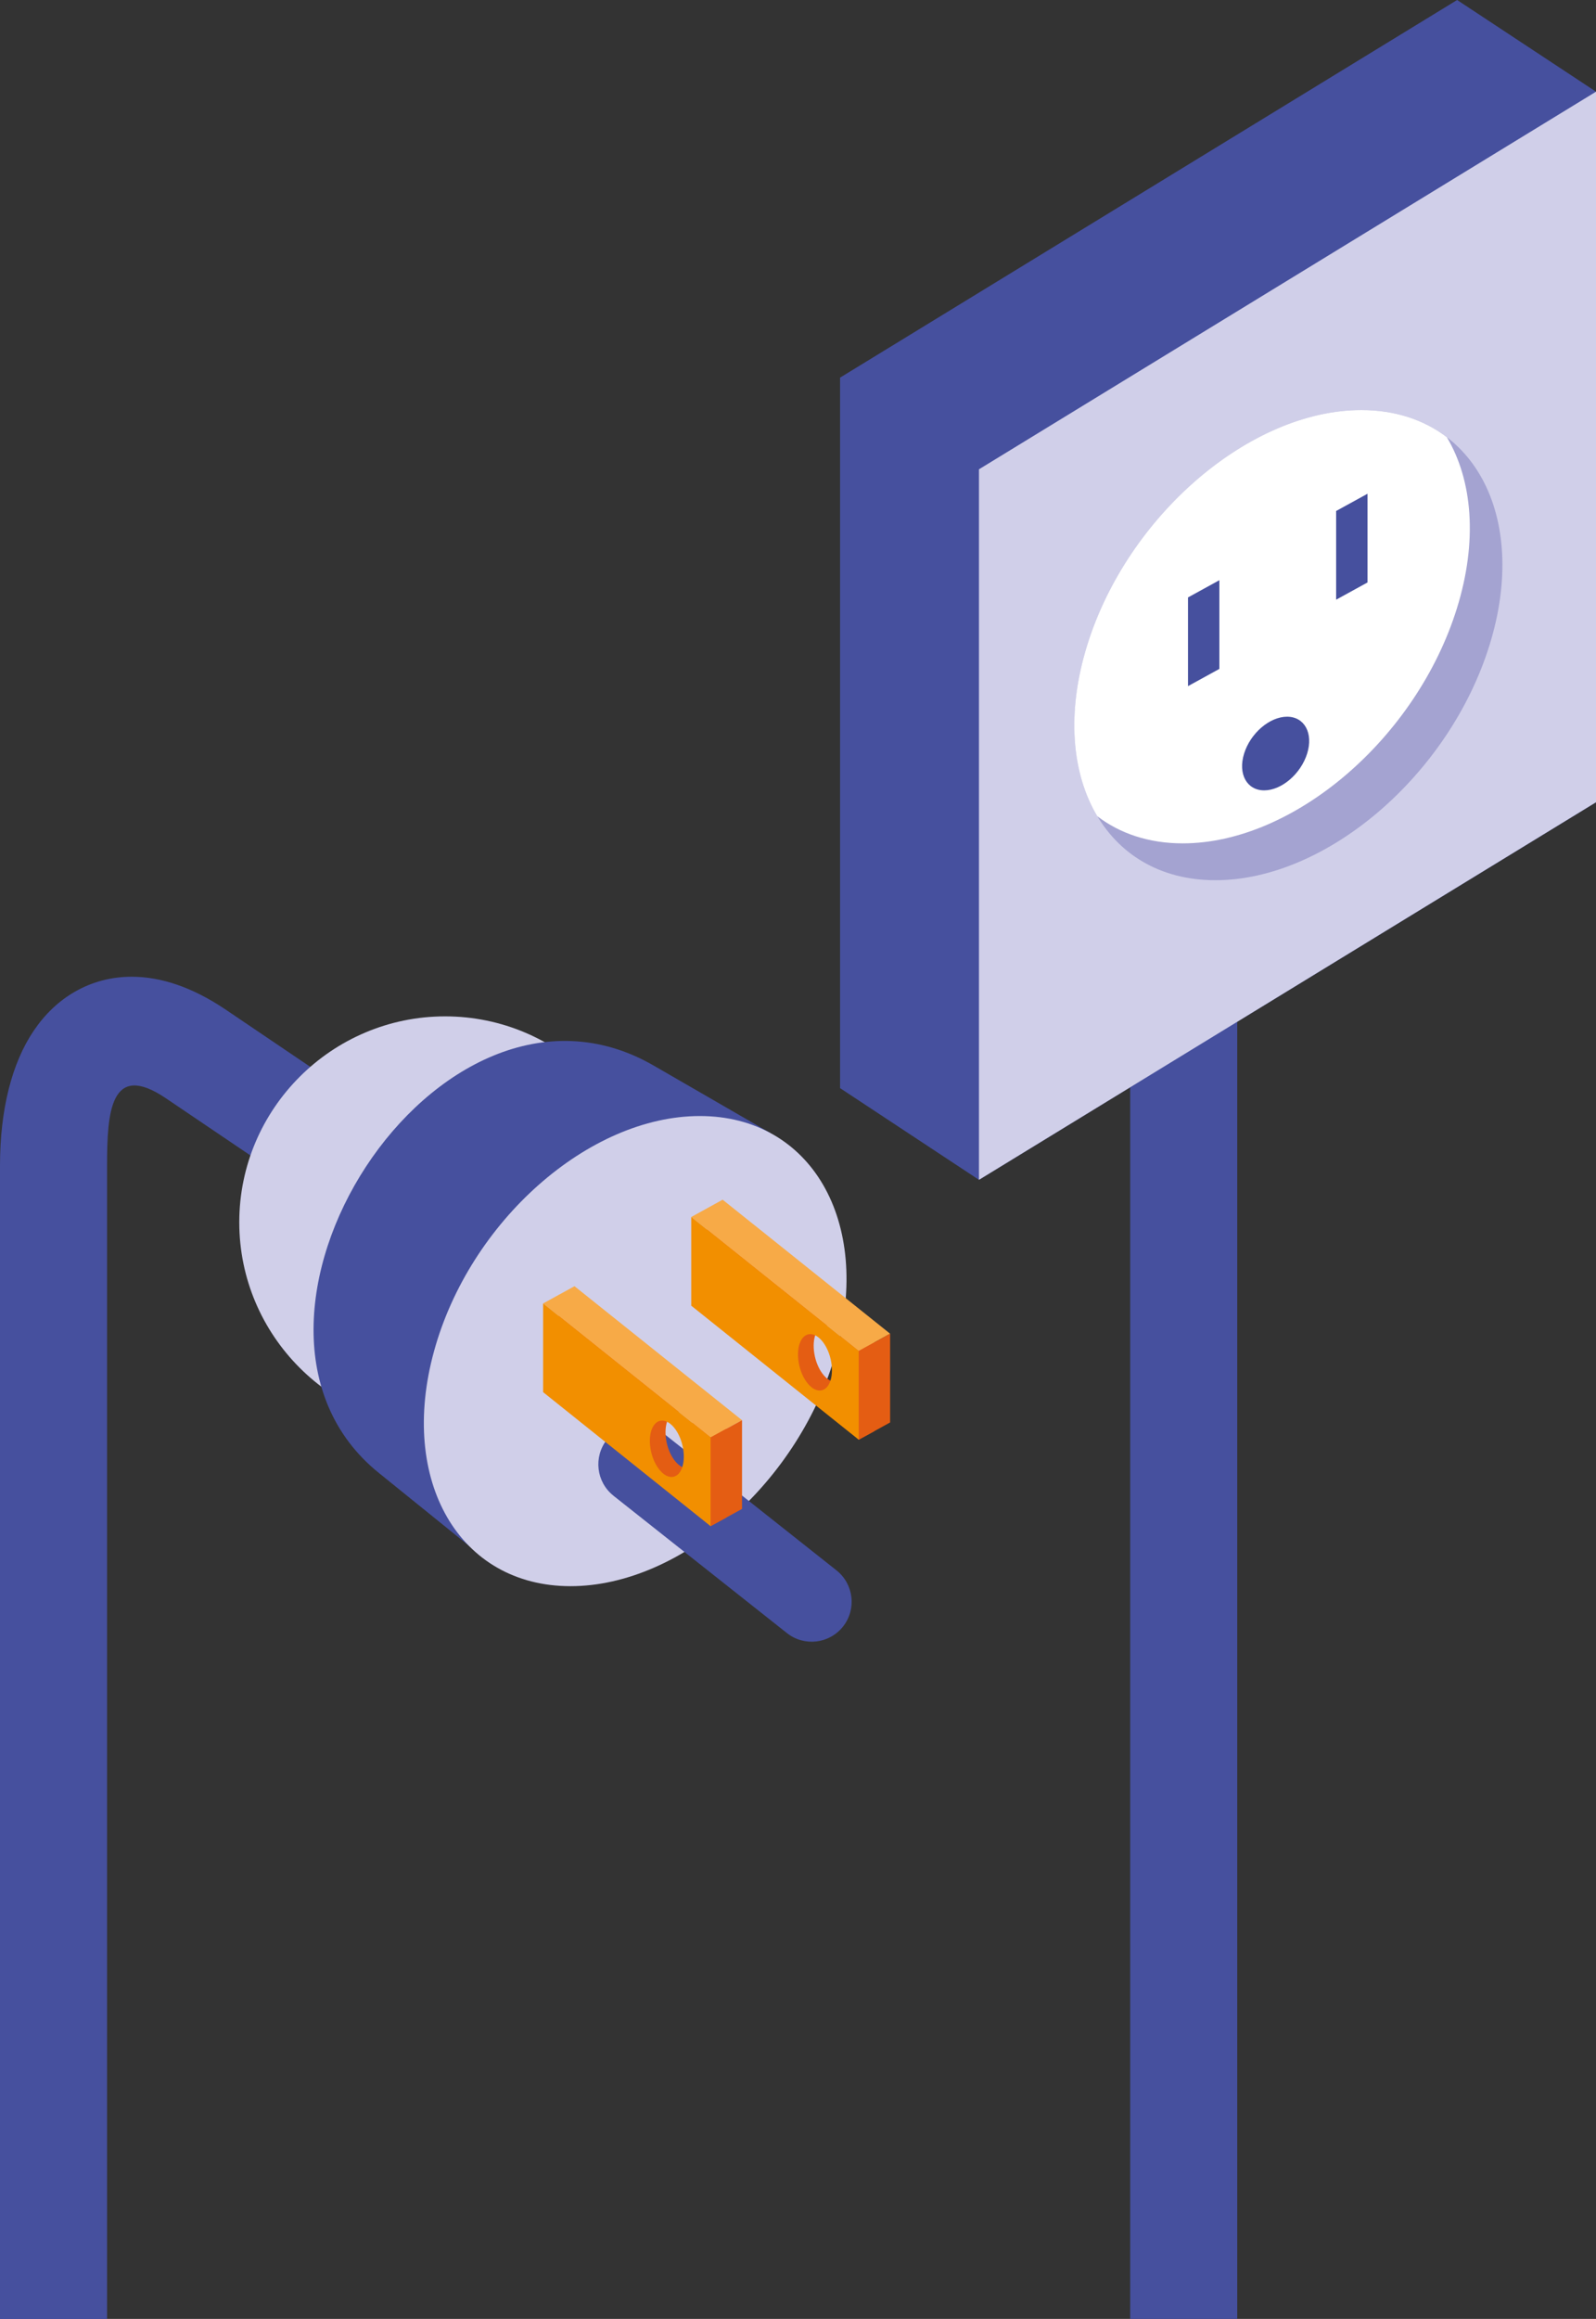 <?xml version="1.0" encoding="UTF-8"?><svg id="Vectorportal.com" xmlns="http://www.w3.org/2000/svg" viewBox="0 0 304.56 442.33"><rect x="0" y="0" width="304.56" height="442.33" fill="#333333" stroke="none"/><defs><style>.cls-1,.cls-2{fill:#46509e;}.cls-3{fill:#f7aa47;}.cls-3,.cls-2,.cls-4,.cls-5,.cls-6,.cls-7,.cls-8{fill-rule:evenodd;}.cls-4{fill:#e45d13;}.cls-5{fill:#d0cfe9;}.cls-6{fill:#a4a3d1;}.cls-7{fill:#f28f00;}.cls-8{fill:#fff;}</style></defs><rect class="cls-1" x="215.67" y="160.74" width="20.43" height="281.59"/><polygon class="cls-2" points="278.06 0 160.31 72.03 160.31 207.56 186.81 225.05 304.56 153.03 304.56 17.49 278.06 0"/><path class="cls-2" d="M115.5,266.18L31.67,209.5c-10.63-7.19-11.24,2.77-11.24,12.82v220.02H0V222.32c0-10.67,2.27-19.56,6.44-25.72,2.14-3.16,4.77-5.67,7.86-7.44,3.27-1.87,6.9-2.85,10.85-2.85,5.54,0,11.59,1.99,17.93,6.28l83.83,56.68-11.41,16.92Z"/><path class="cls-5" d="M84.94,272.43c21.64,0,39.28-17.64,39.28-39.28s-17.64-39.28-39.28-39.28-39.28,17.65-39.28,39.28,17.64,39.28,39.28,39.28Z"/><path class="cls-2" d="M147.01,216.12l-22.28-12.87c-41.24-23.81-87.62,49.28-52.46,77.69l21.67,17.51,53.07-82.34Z"/><path class="cls-5" d="M133.55,212.88c21.2,0,32.86,20.07,26.04,44.84-6.81,24.76-29.52,44.84-50.72,44.84s-32.86-20.07-26.04-44.84c6.81-24.77,29.52-44.84,50.72-44.84Z"/><path class="cls-2" d="M117.08,285.31c-3.31-2.61-3.87-7.41-1.26-10.71,2.61-3.3,7.41-3.87,10.71-1.26l33.09,26.2c3.3,2.61,3.87,7.41,1.26,10.71-2.61,3.31-7.41,3.87-10.71,1.26l-33.09-26.19Z"/><path class="cls-4" d="M157.61,252.83c1.72,0,3.52,2.41,4.01,5.38,.5,2.97-.49,5.38-2.21,5.38s-3.52-2.41-4.01-5.38c-.5-2.97,.49-5.38,2.21-5.38h0Zm-22.71-22.34v16.92l28.97,27.21,3-1.64v-16.92l-31.96-25.56Z"/><polygon class="cls-3" points="131.91 232.14 163.87 257.7 169.86 254.4 137.9 228.84 131.91 232.14"/><polygon class="cls-4" points="163.87 274.62 163.87 257.7 169.86 254.4 169.86 271.33 163.87 274.62"/><path class="cls-7" d="M154.62,254.48c1.72,0,3.52,2.41,4.01,5.38,.5,2.97-.49,5.38-2.21,5.38s-3.52-2.41-4.01-5.38c-.5-2.97,.49-5.38,2.21-5.38h0Zm-22.71-22.34v16.92l31.96,25.56v-16.92l-31.96-25.56Z"/><path class="cls-4" d="M129.34,269.32c1.72,0,3.52,2.41,4.01,5.38,.5,2.97-.49,5.38-2.21,5.38s-3.52-2.41-4.01-5.38c-.5-2.97,.49-5.38,2.21-5.38h0Zm-22.71-22.34v16.92l28.97,27.21,3-1.64v-16.92l-31.96-25.56Z"/><polygon class="cls-3" points="103.64 248.63 135.6 274.19 141.6 270.9 109.63 245.34 103.64 248.63"/><polygon class="cls-4" points="135.6 291.11 135.6 274.19 141.6 270.9 141.6 287.82 135.6 291.11"/><path class="cls-7" d="M126.35,270.97c1.72,0,3.52,2.41,4.01,5.38,.5,2.97-.49,5.38-2.21,5.38s-3.52-2.41-4.01-5.38c-.5-2.97,.49-5.38,2.21-5.38h0Zm-22.71-22.34v16.92l31.96,25.56v-16.92l-31.96-25.56Z"/><polygon class="cls-5" points="304.56 17.49 304.56 153.03 186.81 225.05 186.81 89.52 304.56 17.49"/><path class="cls-6" d="M259.79,78.22c21.2,0,32.14,20.08,24.45,44.84-7.69,24.76-31.12,44.84-52.31,44.84s-32.14-20.08-24.45-44.84c7.69-24.76,31.12-44.84,52.31-44.84Z"/><path class="cls-8" d="M259.79,78.22c6.47,0,11.99,1.88,16.31,5.18,4.88,8.18,5.92,19.77,1.92,32.63-7.7,24.77-31.12,44.84-52.32,44.84-6.47,0-11.99-1.88-16.31-5.18-4.88-8.17-5.92-19.77-1.92-32.63,7.69-24.76,31.12-44.84,52.31-44.84Z"/><polygon class="cls-2" points="254.97 114.39 254.97 97.47 260.96 94.18 260.96 111.1 254.97 114.39"/><polygon class="cls-2" points="226.7 130.88 226.7 113.96 232.69 110.67 232.69 127.59 226.7 130.88"/><path class="cls-2" d="M245.61,136.71c3.32,0,5.04,3.15,3.83,7.03-1.21,3.88-4.88,7.02-8.2,7.02s-5.04-3.14-3.83-7.02c1.21-3.88,4.87-7.03,8.2-7.03Z"/></svg>
